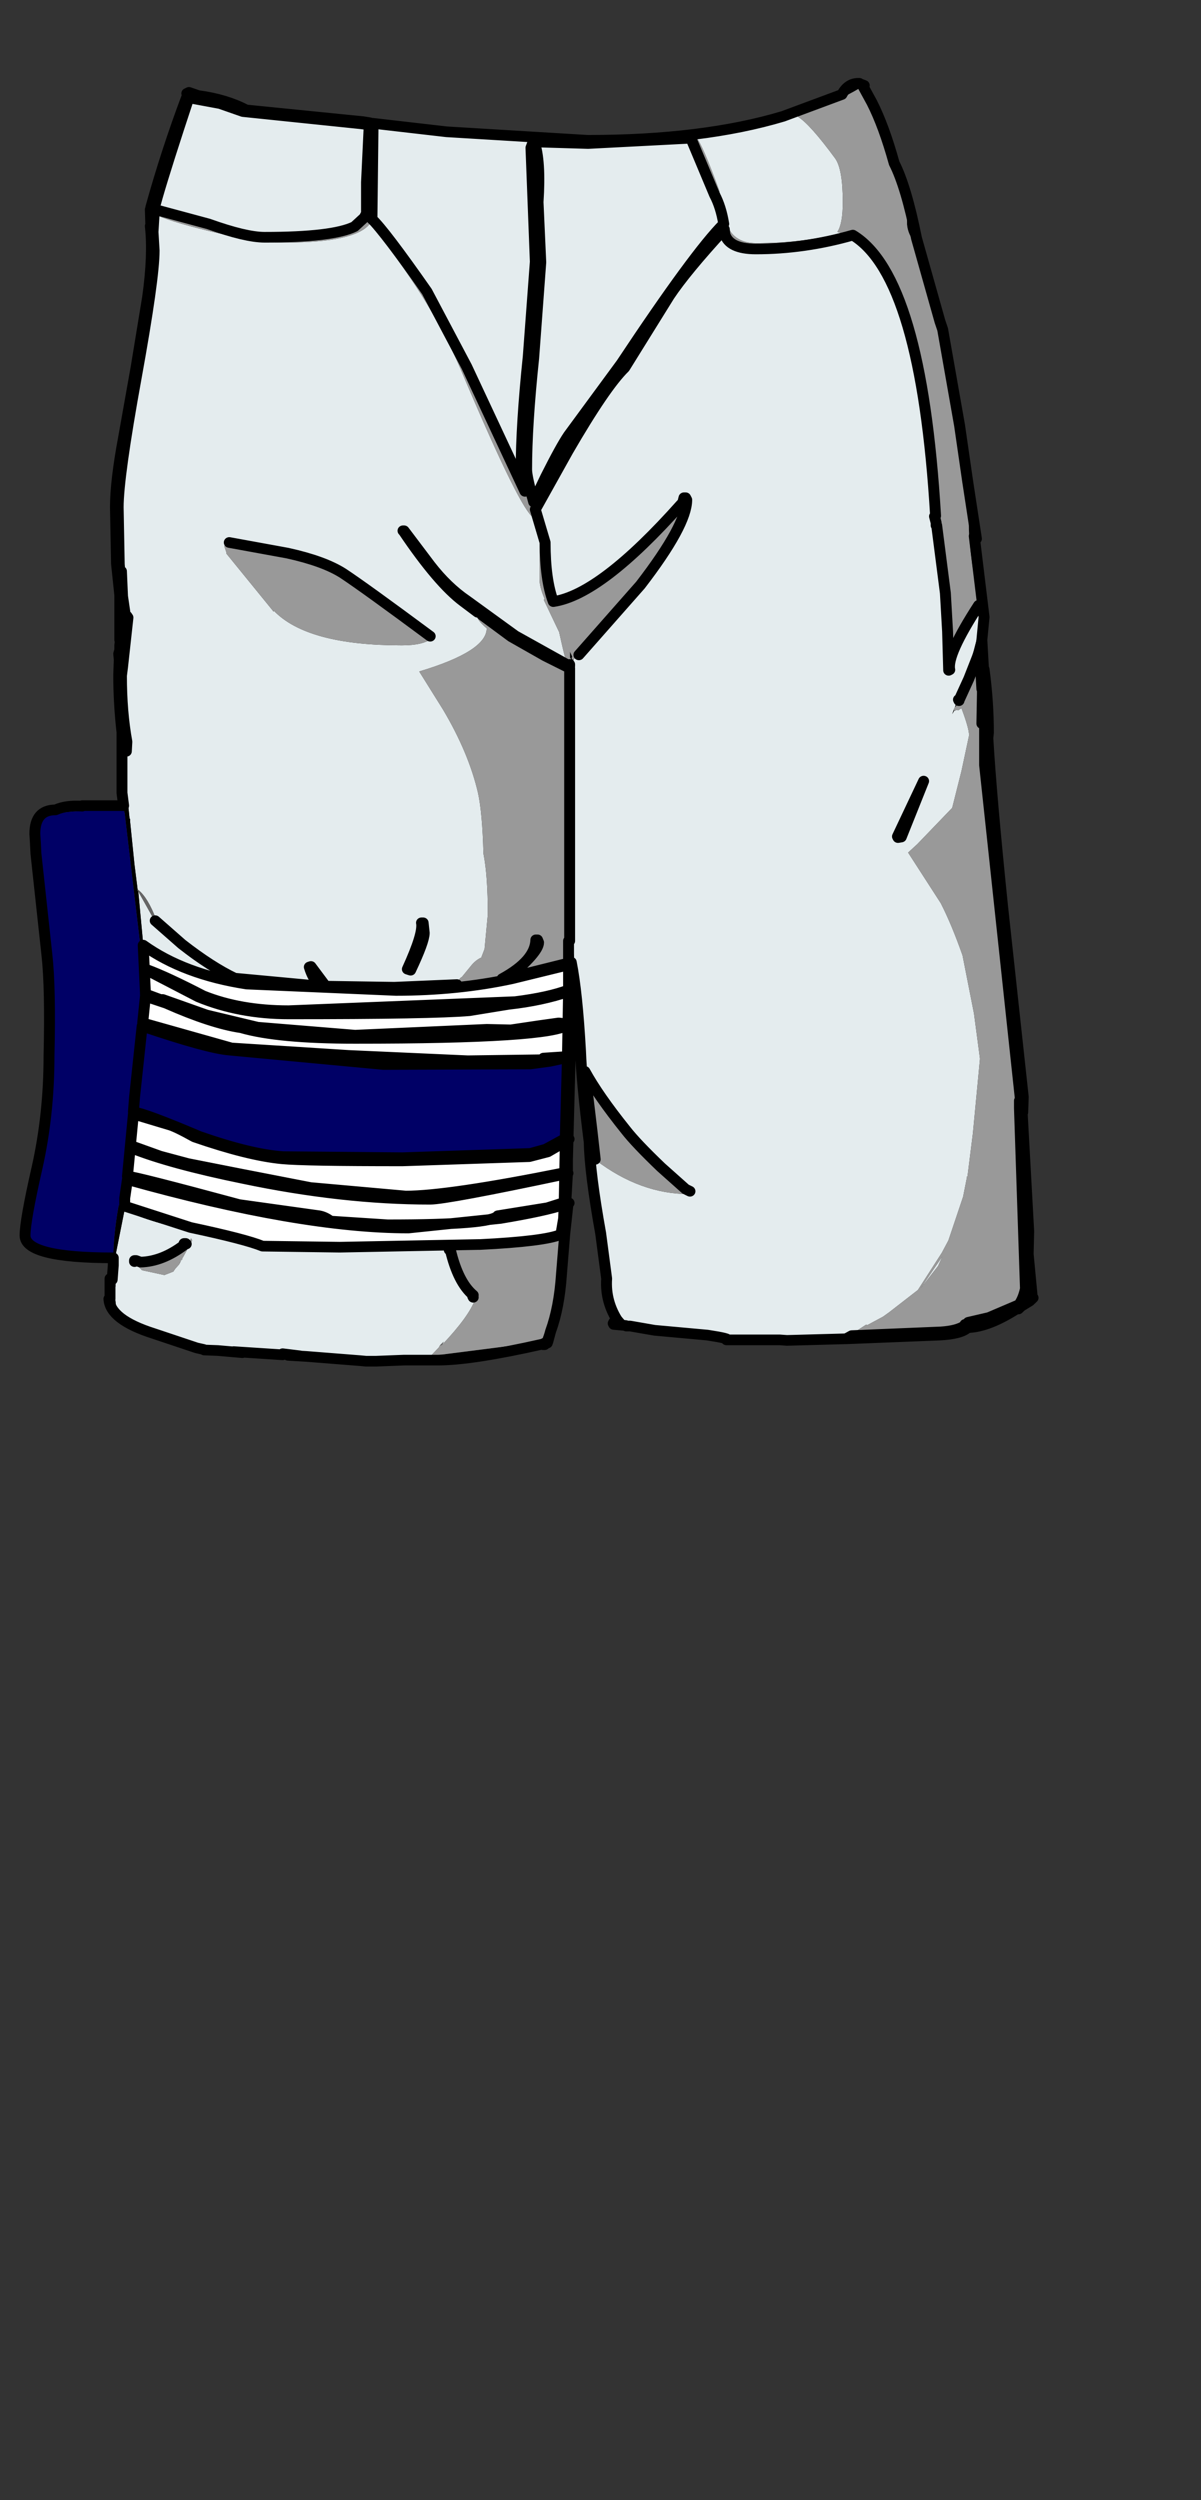 <?xml version="1.0" encoding="UTF-8"?>
<svg xmlns="http://www.w3.org/2000/svg" xmlns:xlink="http://www.w3.org/1999/xlink" width="160px" height="333px" viewBox="0 0 160 333" version="1.1">
<rect x="0" y="0" width="160" height="333" fill="#333333" stroke="none"/>
<g id="surface1">
<path style=" stroke:none;fill-rule:evenodd;fill:rgb(89.412%,92.549%,93.333%);fill-opacity:1;" d="M 20.527 27.984 L 20.527 27.773 L 20.961 26.211 C 21.734 23.516 23.16 19.02 25.242 12.73 L 25.531 12.801 L 25.457 13.082 L 29.301 13.793 L 32.348 14.859 L 48.086 16.488 L 49.176 16.633 L 48.812 24.297 L 48.812 28.41 L 48.523 28.98 L 47.215 30.184 C 45.281 31.133 41.293 31.605 35.25 31.605 C 33.559 31.605 31.066 31.012 27.777 29.832 L 20.672 27.914 L 20.527 27.984 M 112.785 177.996 L 105.023 178.207 L 97.695 177.926 L 96.176 177.641 L 94.797 177.355 L 94.652 177.285 L 94.578 177.285 L 89.285 177.074 L 83.336 176.008 L 82.395 174.945 L 81.887 174.023 C 81.305 173.027 81.062 171.609 81.16 169.766 L 80.289 163.379 L 79.273 154.438 L 79.348 154.508 C 83.312 157.535 87.469 159.051 91.824 159.051 L 92.039 158.836 L 91.895 158.695 L 92.039 158.625 C 87.93 155.266 85.125 152.449 83.625 150.18 C 80.289 146.254 78.406 143.414 77.969 141.664 L 77.824 141.664 L 76.227 125.059 L 76.082 125.059 L 76.227 107.176 L 76.082 89.012 L 76.082 88.586 L 76.156 88.586 L 76.375 88.445 L 76.375 87.805 L 76.52 87.734 L 76.953 87.379 L 77.098 87.238 L 85.293 77.941 C 89.406 72.598 91.461 68.812 91.461 66.586 L 91.316 66.305 L 91.098 66.305 L 90.953 66.871 L 90.734 67.156 C 83.578 75.199 77.898 79.527 73.691 80.141 C 72.965 78.203 72.602 75.578 72.602 72.266 L 71.297 67.863 L 75.648 60.059 C 78.938 54.383 81.449 50.691 83.191 48.988 L 89.141 39.41 C 90.59 37.234 93.031 34.277 96.465 30.539 L 96.535 31.18 C 96.922 32.504 98.301 33.164 100.672 33.164 C 104.973 33.164 109.277 32.551 113.582 31.32 C 119.672 35.012 123.348 47.477 124.605 68.715 L 124.461 68.789 L 124.68 69.641 L 124.68 69.992 L 124.75 69.992 L 125.91 79.008 L 126.203 84.113 L 126.348 89.297 L 126.492 89.223 C 126.203 87.898 127.484 85.039 130.336 80.637 L 130.406 80.637 L 130.699 82.199 L 130.625 83.051 L 130.555 83.051 C 130.07 85.891 128.957 89.602 127.215 94.191 L 127.07 94.477 L 127.07 94.547 L 126.855 95.113 L 127.145 94.617 L 127.215 94.688 L 127.434 94.547 L 127.652 94.617 L 128.086 94.332 C 128.766 96.133 129.102 97.336 129.102 97.953 L 128.086 102.707 L 126.855 107.602 L 122.211 112.43 L 120.98 113.562 L 125.332 120.305 C 126.297 122.195 127.266 124.516 128.23 127.258 L 129.754 134.992 L 130.555 141.023 L 129.609 150.961 L 128.887 156.707 L 128.812 156.707 L 128.812 156.848 L 128.305 159.402 L 126.348 165.223 L 125.477 166.855 L 122.285 171.82 L 118.441 174.801 L 117.645 175.371 L 115.539 176.504 L 115.395 176.434 L 114.305 177.145 L 113.797 177.355 L 113.582 177.43 L 112.711 177.781 L 112.855 177.855 L 112.93 177.926 L 112.785 177.996 M 75.938 87.52 L 76.082 87.875 L 76.012 87.875 L 76.012 88.445 L 75.938 88.445 L 75.938 87.52 M 75.867 88.516 L 75.867 88.727 L 68.613 84.684 L 62.156 80 C 60.418 78.816 58.797 77.254 57.297 75.316 L 53.816 70.703 L 53.672 70.703 L 53.746 70.773 C 56.84 75.363 59.5 78.484 61.723 80.141 L 63.609 81.559 L 63.535 81.488 L 63.391 81.559 C 63.391 82.176 63.875 82.887 64.84 83.688 C 64.84 85.723 61.844 87.641 55.848 89.438 L 59.039 94.547 C 61.312 98.379 62.859 102.066 63.68 105.617 C 64.066 107.367 64.309 110.062 64.406 113.707 C 64.793 115.645 64.988 118.34 64.988 121.797 L 64.551 126.406 L 64.117 127.543 C 63.586 127.781 63.102 128.18 62.664 128.75 L 61.504 130.168 L 61.434 130.168 L 60.852 130.809 L 60.633 130.949 L 60.781 131.02 L 60.852 131.16 L 52.512 131.516 L 43.371 131.375 L 41.414 128.75 L 41.195 128.82 C 41.535 129.957 42.043 130.809 42.719 131.375 L 31.262 130.309 C 29.18 129.316 26.836 127.805 24.227 125.77 L 20.672 122.648 L 20.816 122.504 C 20.09 120.566 19.293 119.242 18.422 118.531 L 18.352 118.602 L 17.914 115.125 L 17.336 109.449 L 17.336 109.094 L 17.262 109.023 C 16.875 105.52 16.633 102.543 16.535 100.082 L 16.828 100.082 L 16.898 98.805 C 16.414 96.156 16.176 93.223 16.176 90.004 L 16.32 88.871 L 17.043 82.27 L 16.898 82.059 L 16.754 82.41 L 16.32 79.434 L 16.176 76.098 L 15.957 76.098 L 15.957 76.027 L 15.883 75.176 L 15.738 67.582 C 15.738 64.887 16.535 59.137 18.133 50.34 C 19.727 41.539 20.527 35.887 20.527 33.379 L 20.379 30.895 L 20.527 28.48 C 21.688 29.098 24.105 29.855 27.777 30.754 C 32.082 31.793 35.469 32.312 37.934 32.312 C 44.172 32.312 47.941 31.484 49.246 29.832 C 54.469 36.121 58.484 42.508 61.289 48.988 C 66.27 60.816 69.461 67.414 70.859 68.789 L 71.875 72.266 L 71.875 77.16 C 71.875 77.824 72.094 78.676 72.531 79.715 L 72.457 79.93 L 74.488 84.188 C 75.117 87.07 75.504 88.516 75.648 88.516 L 75.867 88.516 M 66.871 130.383 L 67.016 130.453 L 66.871 130.453 L 66.871 130.383 M 61.215 131.16 L 60.996 131.16 L 61.141 131.09 L 61.215 131.09 L 61.215 131.16 M 20.527 122.504 L 20.309 122.574 C 23.062 125.98 26.207 128.465 29.738 130.027 L 26.691 129.316 L 19.074 125.699 L 18.422 118.742 L 20.527 122.504 M 106.328 15.355 L 106.328 15.566 C 107.391 16.23 109.035 18.074 111.262 21.102 C 111.938 22.047 112.277 23.988 112.277 26.922 C 112.277 28.859 112.035 30.184 111.551 30.895 L 112.059 31.035 C 108.672 31.938 104.902 32.387 100.742 32.387 C 98.859 32.387 97.578 31.629 96.898 30.113 L 97.117 29.832 L 97.043 29.547 L 96.684 29.477 L 96.684 29.547 L 95.812 25.359 C 94.312 21.246 93.297 18.902 92.766 18.336 C 97.793 17.672 102.316 16.68 106.328 15.355 M 92.039 18.406 L 92.039 18.477 L 95.16 25.926 C 95.738 27.016 96.148 28.316 96.391 29.832 C 93.828 32.387 89.285 38.582 82.758 48.422 L 75.723 58 C 75.043 58.996 74.027 60.84 72.676 63.535 L 71.078 66.871 C 70.449 64.648 70.137 63.207 70.137 62.543 C 70.137 58.617 70.449 53.672 71.078 47.711 L 72.023 34.941 L 71.66 26.922 C 71.902 23.23 71.73 20.559 71.152 18.902 L 78.332 19.117 L 92.039 18.406 M 71.008 18.902 L 70.715 19.684 L 71.297 34.867 L 70.355 47.5 C 69.727 53.555 69.41 58.57 69.41 62.543 L 69.918 65.453 L 62.156 48.848 L 56.863 38.844 C 53.09 33.449 50.648 30.234 49.539 29.191 L 49.684 16.703 L 59.402 17.91 L 71.008 18.902 M 127.723 93.34 L 127.797 93.625 L 127.363 94.051 L 127.723 93.34 M 120.035 111.504 L 123.012 104.055 L 119.527 111.434 L 119.602 111.578 L 120.035 111.504 M 30.754 72.051 L 30.824 71.98 L 30.68 71.84 L 30.391 71.98 L 30.172 71.98 L 30.172 72.121 L 29.883 72.762 L 30.172 73.613 L 30.172 73.754 L 36.41 81.418 L 36.41 81.488 L 36.48 81.348 C 39.434 84.422 45.113 85.961 53.527 85.961 C 55.414 85.961 56.742 85.652 57.516 85.039 L 57.66 84.895 L 57.297 84.754 L 57.66 84.684 L 57.59 84.539 L 46.348 76.453 C 43.785 74.844 40.93 73.824 37.789 73.398 L 30.754 72.051 M 56.5 124.277 L 56.355 122.93 L 56.137 122.93 C 56.332 123.875 55.703 125.934 54.254 129.105 L 54.688 129.246 C 55.895 126.691 56.5 125.035 56.5 124.277 M 57.371 180.621 L 53.164 180.762 L 49.539 180.762 L 37.062 179.984 L 31.043 179.559 L 27.996 179.559 L 26.836 179.273 L 20.527 177.285 C 17.965 176.34 16.223 175.25 15.305 174.023 L 15.449 173.879 L 15.16 171.469 L 15.23 171.469 L 15.375 171.395 L 15.449 167.492 L 15.594 167.352 L 15.449 167.352 L 15.449 166.926 L 16.609 161.105 C 18.445 162.148 21.469 163.094 25.676 163.945 C 30.074 164.797 33.145 165.555 34.887 166.215 L 45.332 166.57 L 59.836 166.5 L 59.621 166.5 L 59.473 166.57 L 60.418 169.906 C 60.902 171.09 61.77 172.059 63.027 172.816 L 63.102 172.887 L 63.316 173.027 C 62.785 174.543 61.312 176.578 58.895 179.133 L 59.113 178.707 L 58.605 179.203 L 58.457 179.484 L 57.371 180.621 M 63.824 171.68 L 63.754 171.609 L 63.824 171.68 M 63.316 172.816 L 63.391 172.746 L 63.391 172.816 L 63.316 172.816 M 24.805 165.719 L 25.312 165.223 C 23.281 166.359 20.742 167.234 17.695 167.848 L 17.77 168.062 L 17.914 168.062 L 17.844 168.133 L 18.133 168.414 L 18.93 169.195 L 21.902 169.836 L 22.992 169.41 L 23.062 169.41 L 23.355 168.984 L 23.863 168.414 L 25.602 165.223 L 25.457 164.938 L 25.312 165.223 L 24.879 166.145 L 24.805 165.719 M 24.297 167.637 L 24.297 167.707 L 23.863 168.273 L 24.371 167.422 L 24.297 167.637 M 19.074 169.055 L 19.148 169.055 L 19.148 169.125 L 19.074 169.055 M 125.402 167.562 L 125.547 167.352 L 124.969 168.629 L 122.648 171.609 L 125.402 167.562 "/>
<path style=" stroke:none;fill-rule:evenodd;fill:rgb(0%,0%,0%);fill-opacity:1;" d="M 49.176 16.633 L 48.086 16.488 L 32.348 14.859 L 29.301 13.793 L 25.457 13.082 L 25.531 12.801 L 25.242 12.73 C 23.16 19.02 21.734 23.516 20.961 26.211 L 20.527 27.773 L 20.527 27.984 L 20.234 28.055 L 20.234 28.34 L 20.527 28.48 L 20.379 30.895 L 20.527 33.379 C 20.527 35.887 19.727 41.539 18.133 50.34 C 16.535 59.137 15.738 64.887 15.738 67.582 L 15.883 75.176 L 15.957 76.027 L 15.957 76.379 L 15.957 76.098 L 16.176 76.098 L 16.32 79.434 L 16.754 82.41 L 16.898 82.059 L 17.043 82.27 L 16.32 88.871 L 16.176 90.004 C 16.176 93.223 16.414 96.156 16.898 98.805 L 16.828 100.082 L 16.609 100.082 L 16.535 99.512 L 16.535 100.082 C 16.633 102.543 16.875 105.52 17.262 109.023 L 17.336 109.094 L 17.336 109.449 L 17.914 115.125 L 18.352 118.602 L 18.277 118.602 L 18.422 118.742 L 19.074 125.699 L 26.691 129.316 L 29.738 130.027 C 26.207 128.465 23.062 125.98 20.309 122.574 L 20.527 122.504 L 20.598 122.719 L 20.672 122.648 L 24.227 125.77 C 26.836 127.805 29.18 129.316 31.262 130.309 L 42.719 131.375 C 42.043 130.809 41.535 129.957 41.195 128.82 L 41.414 128.75 L 43.371 131.375 L 52.512 131.516 L 60.852 131.16 L 61.215 131.16 L 66.871 130.453 L 67.016 130.453 L 66.871 130.383 C 69.82 128.773 71.32 127.047 71.367 125.199 L 71.586 125.199 L 71.73 125.555 C 71.73 126.406 70.355 127.992 67.598 130.309 L 75.574 128.324 L 75.723 128.395 L 75.723 125.344 L 75.867 125.344 L 75.867 89.012 L 72.602 87.379 L 68.105 84.824 L 64.262 81.984 L 63.609 81.207 L 63.391 81.277 L 63.609 81.559 L 61.723 80.141 C 59.5 78.484 56.84 75.363 53.746 70.773 L 53.672 70.703 L 53.816 70.703 L 57.297 75.316 C 58.797 77.254 60.418 78.816 62.156 80 L 68.613 84.684 L 75.867 88.727 L 75.867 88.516 L 75.938 88.445 L 76.012 88.445 L 76.012 87.875 L 76.082 87.875 L 75.938 87.52 L 75.938 86.812 L 76.227 87.449 L 76.156 87.664 L 76.227 87.875 L 76.375 87.805 L 76.375 88.445 L 76.156 88.586 L 76.082 88.586 L 76.082 89.012 L 76.227 107.176 L 76.082 125.059 L 76.227 125.059 L 77.824 141.664 L 77.969 141.664 C 78.406 143.414 80.289 146.254 83.625 150.18 C 85.125 152.449 87.93 155.266 92.039 158.625 L 91.895 158.695 L 91.316 158.41 L 88.051 155.5 C 85.828 153.371 84.254 151.715 83.336 150.535 C 80.871 147.461 79.059 144.855 77.898 142.727 L 78.84 150.605 L 79.273 154.438 L 80.289 163.379 L 81.16 169.766 C 81.062 171.609 81.305 173.027 81.887 174.023 L 82.395 174.945 L 83.336 176.008 L 89.285 177.074 L 94.578 177.285 L 94.652 177.285 L 94.797 177.355 L 96.176 177.641 L 97.695 177.926 L 105.023 178.207 L 112.785 177.996 L 112.277 178.207 L 112.492 178.352 L 104.805 178.562 L 103.863 178.492 L 96.754 178.492 C 97.191 178.398 96.344 178.184 94.215 177.855 L 87.18 177.215 L 83.918 176.648 L 83.41 176.648 L 83.336 176.578 L 81.742 176.434 L 81.668 176.293 L 81.742 176.152 L 82.395 176.152 C 81.184 174.352 80.652 172.414 80.797 170.332 L 80 164.301 C 79.031 158.906 78.523 154.863 78.477 152.168 C 77.801 146.773 77.414 142.727 77.316 140.031 C 77.027 134.828 76.617 130.879 76.082 128.18 L 76.082 131.73 L 76.227 131.871 L 76.082 131.941 L 75.938 140.316 L 76.227 140.387 L 76.156 140.457 L 75.938 140.316 L 75.938 140.672 L 75.648 151.742 L 75.793 151.742 L 75.648 151.883 L 75.574 154.508 L 75.574 156.211 L 75.648 156.281 L 75.574 156.352 L 75.359 160.113 L 75.793 160.254 L 75.359 160.398 L 75.359 161.32 L 75.648 160.398 L 75.215 164.371 L 74.777 169.766 C 74.586 172.695 74.102 175.227 73.328 177.355 L 72.965 178.707 L 72.891 178.707 L 72.891 178.918 L 72.602 178.988 L 72.531 179.133 L 72.312 179.133 L 72.238 179.059 C 65.953 180.48 61.312 181.188 58.312 181.188 L 53.816 181.188 L 50.117 181.332 L 48.738 181.332 L 47.941 181.258 L 40.762 180.691 L 38.367 180.551 L 39.965 180.621 L 37.645 180.336 L 37.645 180.48 L 31.113 180.055 L 32.277 180.195 L 29.012 179.91 L 27.199 179.84 L 27.125 179.77 L 26.184 179.559 L 20.453 177.641 C 16.586 176.41 14.602 174.875 14.508 173.027 L 14.652 173.027 L 14.652 170.332 L 14.867 170.332 L 14.941 170.473 L 15.086 168.559 L 15.086 167.562 C 7.254 167.562 3.336 166.57 3.336 164.586 C 3.336 163.258 3.867 160.254 4.934 155.57 C 5.996 150.84 6.527 145.875 6.527 140.672 C 6.672 134.566 6.574 130.051 6.238 127.117 L 4.785 113.707 L 4.715 112.285 L 4.641 111.078 C 4.641 108.953 5.562 107.887 7.398 107.887 C 8.316 107.461 9.5 107.297 10.953 107.391 L 10.953 107.32 L 16.465 107.32 L 16.246 105.617 L 16.246 97.527 C 15.957 94.973 15.812 92.441 15.812 89.934 L 15.883 87.875 L 15.812 87.094 L 15.957 86.598 L 15.957 85.961 L 16.027 85.32 L 15.957 85.25 L 15.957 79.289 L 15.52 75.102 L 15.375 67.582 C 15.375 65.262 15.738 62.164 16.465 58.285 L 18.133 48.918 L 19.656 39.621 C 20.188 35.84 20.309 32.668 20.02 30.113 L 20.09 30.113 L 20.02 27.914 L 20.164 27.703 L 20.09 27.629 C 21.492 22.57 23.113 17.602 24.949 12.73 L 24.879 12.445 L 25.168 12.305 L 26.402 12.73 C 28.867 13.059 30.996 13.699 32.785 14.645 L 48.379 16.207 L 49.246 16.348 L 49.176 16.633 M 49.609 16.418 L 59.473 17.555 L 78.258 18.691 C 88.512 18.691 97.191 17.625 104.297 15.496 L 112.129 12.586 C 112.664 11.594 113.387 11.098 114.305 11.098 L 114.453 11.098 L 114.523 11.168 L 114.742 11.238 L 115.105 11.379 L 114.961 11.523 L 116.121 13.652 C 117.184 15.734 118.176 18.43 119.094 21.742 C 120.156 23.824 121.148 27.156 122.066 31.746 L 124.969 42.035 L 125.188 42.816 L 125.547 43.879 L 127.797 56.652 L 128.887 64.176 L 130.047 71.77 L 129.828 71.84 L 129.754 71.414 L 131.062 82.199 L 130.77 85.25 L 130.988 89.152 L 131.062 89.152 C 131.449 92.039 131.641 94.855 131.641 97.598 L 131.57 98.309 L 131.57 98.379 C 131.859 103.395 132.512 110.844 133.527 120.73 L 136.281 146.133 L 136.211 148.191 L 136.137 148.191 L 137.008 164.016 L 136.938 167.066 L 137.441 172.391 L 137.441 173.027 L 137.59 172.887 L 137.371 173.098 L 137.297 173.172 L 137.227 173.172 L 137.082 173.242 L 137.152 173.312 L 135.992 174.023 L 135.922 174.094 L 135.629 174.375 L 135.484 174.305 C 132.922 175.961 130.723 176.812 128.887 176.859 C 128.305 177.43 127.047 177.758 125.113 177.855 L 112.637 178.352 L 112.93 178.207 L 113.438 177.926 L 125.332 177.43 C 126.781 177.332 127.844 177.051 128.523 176.578 L 128.523 176.434 L 128.738 176.434 L 128.957 176.152 L 131.715 175.512 L 135.703 173.809 C 136.09 173.289 136.379 172.578 136.574 171.68 L 135.773 147.625 L 135.773 146.633 L 135.922 146.633 L 131.133 101.926 L 131.133 96.18 L 131.062 95.824 L 131.062 96.18 L 130.988 96.391 L 130.77 96.391 L 130.844 92.348 L 130.844 92.062 L 131.207 91.777 L 131.062 91.566 L 130.77 91.777 L 130.48 86.742 L 129.031 90.43 L 127.797 93.129 L 127.652 93.199 L 127.723 93.34 L 127.363 94.051 L 127.215 94.191 C 128.957 89.602 130.07 85.891 130.555 83.051 L 130.625 83.051 L 130.699 82.199 L 130.406 80.637 C 129.391 74.867 128.957 71.105 129.102 69.355 L 129.102 66.801 L 127.941 59.422 L 127.578 57.293 L 127.434 56.582 L 125.113 43.809 C 123.906 40.781 122.84 36.949 121.922 32.312 C 121.293 31.652 120.93 30.848 120.836 29.902 L 120.836 28.129 L 121.051 27.559 L 120.906 27.277 L 120.688 27.277 L 120.688 27.203 C 120.398 25.598 119.746 23.824 118.73 21.883 L 116.266 14.93 L 115.031 12.305 L 114.668 11.664 C 112.203 13.133 109.422 14.359 106.328 15.355 C 102.316 16.68 97.793 17.672 92.766 18.336 L 92.477 18.121 L 92.113 18.191 L 92.039 18.406 L 78.332 19.117 L 71.152 18.902 L 71.078 18.832 L 71.008 18.902 L 59.402 17.91 L 49.684 16.703 L 49.684 16.633 L 49.609 16.418 M 90.953 66.871 L 91.098 66.305 L 91.316 66.305 L 91.461 66.586 C 91.461 68.812 89.406 72.598 85.293 77.941 L 77.098 87.238 L 77.027 87.094 C 84.715 78.676 89.332 72.027 90.879 67.156 L 91.023 66.941 L 91.316 66.445 L 90.953 66.871 M 76.953 87.379 L 76.52 87.734 L 76.953 87.379 M 127.07 94.547 L 127.145 94.617 L 126.855 95.113 L 127.07 94.547 M 120.035 111.504 L 119.602 111.578 L 119.527 111.434 L 123.012 104.055 L 120.035 111.504 M 30.754 72.051 L 37.789 73.398 C 40.93 73.824 43.785 74.844 46.348 76.453 L 57.59 84.539 L 57.66 84.684 L 57.297 84.754 C 51.496 80.449 47.629 77.656 45.695 76.379 C 44 75.293 41.535 74.395 38.297 73.684 L 30.535 72.266 L 30.754 72.051 M 30.172 72.121 L 30.172 71.98 L 30.316 71.98 L 30.172 72.121 M 16.391 82.555 L 16.32 81.914 L 16.246 83.762 L 16.391 83.406 L 16.391 82.555 M 6.309 108.598 C 5.441 108.832 5.004 109.426 5.004 110.371 L 5.004 110.582 L 5.293 109.875 L 6.309 108.598 M 16.102 160.539 L 16.246 159.121 C 16.297 156.281 16.562 154.176 17.043 152.805 L 17.406 148.262 L 17.262 148.191 L 17.336 148.051 L 17.406 148.051 L 17.551 145.852 L 18.785 136.625 L 18.711 136.625 L 18.785 136.555 L 19.004 132.156 L 18.641 125.555 L 18.566 125.484 L 18.641 125.484 L 16.609 108.312 L 16.465 107.746 C 9.938 107.887 6.406 108.312 5.875 109.023 C 5.488 109.449 5.27 109.992 5.223 110.652 L 5.148 113.777 C 5.148 116.758 5.633 121.273 6.602 127.328 L 6.891 140.672 C 6.891 146.395 6.359 151.48 5.293 155.926 C 4.23 160.375 3.699 163.258 3.699 164.586 C 3.699 165.438 4.305 165.98 5.512 166.215 L 6.961 166.57 L 7.762 166.996 L 15.086 167.352 C 15.133 165.223 15.375 162.953 15.812 160.539 L 16.027 160.539 L 16.102 160.609 L 16.102 160.539 M 16.391 107.676 L 13.926 107.676 L 16.465 107.746 L 16.391 107.676 M 19.582 129.176 C 21.371 129.836 23.863 130.996 27.055 132.652 C 30.34 133.977 34.137 134.641 38.441 134.641 L 68.613 133.434 C 71.609 133.055 73.98 132.535 75.723 131.871 L 75.723 128.535 L 68.176 130.383 C 63.344 131.422 58.191 131.941 52.73 131.941 L 32.855 131.09 C 27.297 130.238 22.703 128.512 19.074 125.91 L 19.367 132.227 L 19.367 132.438 L 19.438 132.438 L 21.543 133.219 L 21.543 133.148 L 21.688 133.148 L 27.488 135.207 L 34.305 136.84 L 47.289 137.902 L 64.84 137.121 L 68.031 137.195 L 71.875 136.625 L 74.414 136.27 L 75.648 136.414 L 75.723 132.086 C 73.398 132.887 70.742 133.457 67.742 133.789 L 62.52 134.641 C 59.23 134.922 51.207 135.066 38.441 135.066 C 34.09 135.066 30.074 134.309 26.402 132.793 L 19.438 129.176 L 19.582 129.176 M 19.004 136.27 L 30.824 139.605 L 46.418 140.598 L 62.305 141.309 L 72.457 141.168 L 72.383 140.953 L 75.574 140.742 L 75.648 136.484 C 74.199 137.715 64.746 138.328 47.289 138.328 C 40.422 138.328 35.371 137.855 32.129 136.91 C 29.52 136.531 26.184 135.441 22.121 133.645 L 19.367 132.723 L 19.004 136.27 M 17.77 148.121 C 18.832 148.262 21.758 149.352 26.547 151.387 C 31.141 152.992 34.863 153.895 37.715 154.082 L 53.598 154.223 L 70.645 153.656 L 72.676 153.09 L 75.285 151.668 L 75.574 140.883 L 73.254 141.379 L 70.645 141.734 L 51.062 141.805 L 30.609 139.891 C 28.672 139.746 24.781 138.684 18.93 136.695 L 17.914 146.207 L 17.77 148.121 M 17.625 152.734 L 17.77 152.734 L 21.324 154.012 L 25.023 155.004 L 32.203 156.422 L 41.34 158.199 L 54.035 159.332 C 57.805 159.332 64.867 158.293 75.215 156.211 L 75.285 152.094 L 72.965 153.441 L 70.5 154.082 L 53.598 154.648 C 44.895 154.648 39.551 154.555 37.57 154.367 C 34.574 154.082 30.68 153.113 25.895 151.457 C 24.199 150.512 23.062 149.965 22.484 149.824 L 17.77 148.406 L 16.973 156.707 L 17.043 156.707 C 17.625 156.707 22.559 157.961 31.84 160.469 L 42.504 161.957 C 43.035 162.055 43.543 162.289 44.023 162.668 L 51.641 163.164 C 60.875 163.164 65.762 162.762 66.293 161.957 L 72.891 160.895 L 75.141 160.184 L 75.215 156.422 C 64.719 158.648 58.75 159.758 57.297 159.758 C 49.512 159.758 41.223 158.836 32.422 156.992 C 25.941 155.668 20.984 154.32 17.551 152.945 L 17.625 152.734 M 56.5 124.277 C 56.5 125.035 55.895 126.691 54.688 129.246 L 54.254 129.105 C 55.703 125.934 56.332 123.875 56.137 122.93 L 56.355 122.93 L 56.5 124.277 M 76.012 125.91 L 76.012 126.477 L 76.012 125.91 M 63.898 165.789 C 69.652 165.508 73.254 165.059 74.707 164.441 L 75.066 162.312 L 75.141 160.469 C 73.449 161.035 70.621 161.652 66.656 162.312 L 54.398 163.59 C 44.824 163.59 32.348 161.438 16.973 157.133 L 16.609 159.617 L 16.609 160.68 L 25.387 163.52 C 30.27 164.559 33.461 165.387 34.961 166.004 L 45.258 166.145 L 63.68 165.789 L 63.68 166.289 L 59.836 166.5 L 45.332 166.57 L 34.887 166.215 C 33.145 165.555 30.074 164.797 25.676 163.945 C 21.469 163.094 18.445 162.148 16.609 161.105 L 15.449 166.926 L 15.449 167.352 L 15.594 167.352 L 15.449 167.492 L 15.375 171.395 L 15.23 171.469 L 15.16 170.828 L 15.16 171.469 L 15.449 173.879 L 15.305 174.023 C 16.223 175.25 17.965 176.34 20.527 177.285 L 26.836 179.273 L 27.996 179.559 L 31.043 179.559 L 37.062 179.984 L 49.539 180.762 L 53.164 180.762 L 57.371 180.621 L 57.152 180.762 L 57.227 180.836 L 57.297 180.762 L 57.371 180.836 L 57.59 180.906 L 57.879 180.551 L 71.223 178.848 L 72.312 178.207 L 72.383 177.996 L 72.602 177.43 L 72.965 176.859 L 73.039 176.789 L 74.27 171.609 L 74.559 169.621 L 74.559 169.48 C 74.465 167.824 74.488 166.312 74.633 164.938 L 74.199 165.293 L 67.016 165.934 L 64.332 166.215 L 64.117 166.289 L 63.898 165.789 M 63.102 172.887 L 63.316 172.816 L 63.391 172.816 L 63.316 173.027 L 63.102 172.887 M 63.027 172.816 C 61.77 172.059 60.902 171.09 60.418 169.906 L 59.473 166.57 L 59.621 166.5 L 59.98 166.5 C 60.66 169.387 61.676 171.395 63.027 172.531 L 62.957 172.672 L 63.027 172.816 M 82.758 176.152 L 82.902 176.152 L 82.758 176.008 L 82.758 176.152 M 24.805 165.719 L 24.734 165.648 L 24.516 165.648 L 24.516 165.863 C 22.582 167.328 20.648 168.086 18.711 168.133 L 18.133 167.918 L 17.914 167.918 L 17.914 168.062 L 17.77 168.062 L 17.695 167.848 C 20.742 167.234 23.281 166.359 25.312 165.223 L 24.805 165.719 M 137.152 173.098 L 137.082 171.895 L 136.719 172.746 L 136.719 173.312 L 137.008 173.172 L 137.152 173.098 M 136.574 173.027 L 136.281 173.598 L 136.574 173.383 L 136.574 173.027 "/>
<path style=" stroke:none;fill-rule:evenodd;fill:rgb(60%,60%,60%);fill-opacity:1;" d="M 49.176 16.633 L 49.246 16.348 L 49.246 16.277 L 49.609 16.348 L 49.609 16.418 L 49.684 16.633 L 49.684 16.703 L 49.539 29.191 C 50.648 30.234 53.09 33.449 56.863 38.844 L 62.156 48.848 L 69.918 65.453 L 69.41 62.543 C 69.41 58.57 69.727 53.555 70.355 47.5 L 71.297 34.867 L 70.715 19.684 L 71.008 18.902 L 71.078 18.832 L 71.152 18.902 C 71.73 20.559 71.902 23.23 71.66 26.922 L 72.023 34.941 L 71.078 47.711 C 70.449 53.672 70.137 58.617 70.137 62.543 C 70.137 63.207 70.449 64.648 71.078 66.871 L 72.676 63.535 C 74.027 60.84 75.043 58.996 75.723 58 L 82.758 48.422 C 89.285 38.582 93.828 32.387 96.391 29.832 C 96.148 28.316 95.738 27.016 95.16 25.926 L 92.039 18.477 L 92.039 18.406 L 92.113 18.191 L 92.477 18.121 L 92.766 18.336 C 93.297 18.902 94.312 21.246 95.812 25.359 L 96.684 29.547 L 96.684 29.477 L 97.043 29.547 L 97.117 29.832 L 96.898 30.113 C 97.578 31.629 98.859 32.387 100.742 32.387 C 104.902 32.387 108.672 31.938 112.059 31.035 L 111.551 30.895 C 112.035 30.184 112.277 28.859 112.277 26.922 C 112.277 23.988 111.938 22.047 111.262 21.102 C 109.035 18.074 107.391 16.23 106.328 15.566 L 106.328 15.355 C 109.422 14.359 112.203 13.133 114.668 11.664 L 115.031 12.305 L 116.266 14.93 L 118.73 21.883 C 119.746 23.824 120.398 25.598 120.688 27.203 L 120.688 27.277 L 120.906 27.277 L 121.051 27.559 L 120.836 28.129 L 120.836 29.902 C 120.93 30.848 121.293 31.652 121.922 32.312 C 122.84 36.949 123.906 40.781 125.113 43.809 L 127.434 56.582 L 127.578 57.293 L 127.941 59.422 L 129.102 66.801 L 129.102 69.355 C 128.957 71.105 129.391 74.867 130.406 80.637 L 130.336 80.637 C 127.484 85.039 126.203 87.898 126.492 89.223 L 126.348 89.297 L 126.203 84.113 L 125.91 79.008 L 124.75 69.992 L 124.68 69.992 L 124.68 69.641 L 124.461 68.789 L 124.605 68.715 C 123.348 47.477 119.672 35.012 113.582 31.32 C 109.277 32.551 104.973 33.164 100.672 33.164 C 98.301 33.164 96.922 32.504 96.535 31.18 L 96.465 30.539 C 93.031 34.277 90.59 37.234 89.141 39.41 L 83.191 48.988 C 81.449 50.691 78.938 54.383 75.648 60.059 L 71.297 67.863 L 72.602 72.266 C 72.602 75.578 72.965 78.203 73.691 80.141 C 77.898 79.527 83.578 75.199 90.734 67.156 L 90.879 67.156 C 89.332 72.027 84.715 78.676 77.027 87.094 L 77.098 87.238 L 76.953 87.379 L 76.52 87.734 L 76.375 87.805 L 76.227 87.875 L 76.156 87.664 L 76.227 87.449 L 75.938 86.812 L 75.938 88.445 L 75.867 88.516 L 75.648 88.516 C 75.504 88.516 75.117 87.07 74.488 84.188 L 72.457 79.93 L 72.531 79.715 C 72.094 78.676 71.875 77.824 71.875 77.16 L 71.875 72.266 L 70.859 68.789 C 69.461 67.414 66.27 60.816 61.289 48.988 C 58.484 42.508 54.469 36.121 49.246 29.832 C 47.941 31.484 44.172 32.312 37.934 32.312 C 35.469 32.312 32.082 31.793 27.777 30.754 C 24.105 29.855 21.688 29.098 20.527 28.48 L 20.234 28.34 L 20.234 28.055 L 20.527 27.984 L 20.672 27.914 L 27.777 29.832 C 31.066 31.012 33.559 31.605 35.25 31.605 C 41.293 31.605 45.281 31.133 47.215 30.184 L 48.523 28.98 L 48.812 28.41 L 48.812 24.297 L 49.176 16.633 M 112.492 178.352 L 112.277 178.207 L 112.785 177.996 L 112.93 177.926 L 112.855 177.855 L 112.711 177.781 L 113.582 177.43 L 113.797 177.355 L 114.305 177.145 L 115.395 176.434 L 115.539 176.504 L 117.645 175.371 L 118.441 174.801 L 122.285 171.82 L 125.477 166.855 L 126.348 165.223 L 128.305 159.402 L 128.812 156.848 L 128.812 156.707 L 128.887 156.707 L 129.609 150.961 L 130.555 141.023 L 129.754 134.992 L 128.23 127.258 C 127.266 124.516 126.297 122.195 125.332 120.305 L 120.98 113.562 L 122.211 112.43 L 126.855 107.602 L 128.086 102.707 L 129.102 97.953 C 129.102 97.336 128.766 96.133 128.086 94.332 L 127.652 94.617 L 127.434 94.547 L 127.215 94.688 L 127.145 94.617 L 127.07 94.547 L 127.07 94.477 L 127.215 94.191 L 127.363 94.051 L 127.797 93.625 L 127.723 93.34 L 127.652 93.199 L 127.797 93.129 L 129.031 90.43 L 130.48 86.742 L 130.77 91.777 L 131.062 91.566 L 131.207 91.777 L 130.844 92.062 L 130.844 92.348 L 130.77 96.391 L 130.988 96.391 L 131.062 96.18 L 131.133 96.18 L 131.133 101.926 L 135.922 146.633 L 135.773 146.633 L 135.773 147.625 L 136.574 171.68 C 136.379 172.578 136.09 173.289 135.703 173.809 L 131.715 175.512 L 128.957 176.152 L 128.738 176.434 L 128.523 176.434 L 128.523 176.578 C 127.844 177.051 126.781 177.332 125.332 177.43 L 113.438 177.926 L 112.93 178.207 L 112.637 178.352 L 112.492 178.352 M 79.273 154.438 L 78.84 150.605 L 77.898 142.727 C 79.059 144.855 80.871 147.461 83.336 150.535 C 84.254 151.715 85.828 153.371 88.051 155.5 L 91.316 158.41 L 91.895 158.695 L 92.039 158.836 L 91.824 159.051 C 87.469 159.051 83.312 157.535 79.348 154.508 L 79.273 154.438 M 63.609 81.559 L 63.391 81.277 L 63.609 81.207 L 64.262 81.984 L 68.105 84.824 L 72.602 87.379 L 75.867 89.012 L 75.867 125.344 L 75.723 125.344 L 75.723 128.395 L 75.574 128.324 L 67.598 130.309 C 70.355 127.992 71.73 126.406 71.73 125.555 L 71.586 125.199 L 71.367 125.199 C 71.32 127.047 69.82 128.773 66.871 130.383 L 66.871 130.453 L 61.215 131.16 L 61.215 131.09 L 61.141 131.09 L 60.996 131.16 L 60.852 131.16 L 60.781 131.02 L 60.633 130.949 L 60.852 130.809 L 61.434 130.168 L 61.504 130.168 L 62.664 128.75 C 63.102 128.18 63.586 127.781 64.117 127.543 L 64.551 126.406 L 64.988 121.797 C 64.988 118.34 64.793 115.645 64.406 113.707 C 64.309 110.062 64.066 107.367 63.68 105.617 C 62.859 102.066 61.312 98.379 59.039 94.547 L 55.848 89.438 C 61.844 87.641 64.84 85.723 64.84 83.688 C 63.875 82.887 63.391 82.176 63.391 81.559 L 63.535 81.488 L 63.609 81.559 M 57.516 85.039 C 56.742 85.652 55.414 85.961 53.527 85.961 C 45.113 85.961 39.434 84.422 36.48 81.348 L 36.41 81.418 L 30.172 73.754 L 30.172 73.613 L 29.883 72.762 L 30.172 72.121 L 30.316 71.98 L 30.391 71.98 L 30.535 72.266 L 38.297 73.684 C 41.535 74.395 44 75.293 45.695 76.379 C 47.629 77.656 51.496 80.449 57.297 84.754 L 57.516 85.039 M 63.68 165.789 L 63.898 165.789 L 64.117 166.289 L 64.332 166.215 L 67.016 165.934 L 74.199 165.293 L 74.633 164.938 C 74.488 166.312 74.465 167.824 74.559 169.48 L 74.559 169.621 L 74.27 171.609 L 73.039 176.789 L 72.965 176.859 L 72.602 177.43 L 72.383 177.996 L 72.312 178.207 L 71.223 178.848 L 57.879 180.551 L 57.59 180.906 L 57.371 180.836 L 57.297 180.762 L 57.227 180.836 L 57.152 180.762 L 57.371 180.621 L 58.457 179.484 L 58.605 179.203 L 58.895 179.133 C 61.312 176.578 62.785 174.543 63.316 173.027 L 63.391 172.816 L 63.391 172.746 L 63.316 172.816 L 63.102 172.887 L 63.027 172.816 L 62.957 172.672 L 63.027 172.531 C 61.676 171.395 60.66 169.387 59.98 166.5 L 59.836 166.5 L 63.68 166.289 L 63.68 165.789 M 63.824 171.68 L 63.754 171.609 L 63.824 171.68 M 17.914 168.062 L 17.914 167.918 L 18.133 167.918 L 18.711 168.133 C 20.648 168.086 22.582 167.328 24.516 165.863 L 24.516 165.648 L 24.734 165.648 L 24.805 165.719 L 24.879 166.145 L 25.312 165.223 L 25.457 164.938 L 25.602 165.223 L 23.863 168.414 L 23.355 168.984 L 23.062 169.41 L 22.992 169.41 L 21.902 169.836 L 18.93 169.195 L 18.133 168.414 L 17.844 168.133 L 17.914 168.062 M 19.074 169.055 L 19.148 169.125 L 19.148 169.055 L 19.074 169.055 M 24.297 167.637 L 24.371 167.422 L 23.863 168.273 L 24.297 167.707 L 24.297 167.637 M 125.402 167.562 L 122.648 171.609 L 124.969 168.629 L 125.547 167.352 L 125.402 167.562 "/>
<path style=" stroke:none;fill-rule:evenodd;fill:rgb(40%,40%,40%);fill-opacity:1;" d="M 20.672 122.648 L 20.598 122.719 L 20.527 122.504 L 18.422 118.742 L 18.277 118.602 L 18.352 118.602 L 18.422 118.531 C 19.293 119.242 20.09 120.566 20.816 122.504 L 20.672 122.648 M 90.734 67.156 L 90.953 66.871 L 91.316 66.445 L 91.023 66.941 L 90.879 67.156 L 90.734 67.156 M 30.391 71.98 L 30.68 71.84 L 30.824 71.98 L 30.754 72.051 L 30.535 72.266 L 30.391 71.98 M 57.297 84.754 L 57.66 84.895 L 57.516 85.039 L 57.297 84.754 M 36.48 81.348 L 36.41 81.488 L 36.41 81.418 L 36.48 81.348 M 58.895 179.133 L 58.605 179.203 L 59.113 178.707 L 58.895 179.133 M 59.621 166.5 L 59.836 166.5 L 59.621 166.5 "/>
<path style=" stroke:none;fill-rule:evenodd;fill:rgb(100%,100%,100%);fill-opacity:1;" d="M 16.535 100.082 L 16.535 100.012 L 16.609 100.082 L 16.535 100.082 M 19.004 136.27 L 19.367 132.723 L 22.121 133.645 C 26.184 135.441 29.52 136.531 32.129 136.91 C 35.371 137.855 40.422 138.328 47.289 138.328 C 64.746 138.328 74.199 137.715 75.648 136.484 L 75.574 140.742 L 72.383 140.953 L 72.457 141.168 L 62.305 141.309 L 46.418 140.598 L 30.824 139.605 L 19.004 136.27 M 19.582 129.176 L 19.438 129.176 L 26.402 132.793 C 30.074 134.309 34.09 135.066 38.441 135.066 C 51.207 135.066 59.23 134.922 62.52 134.641 L 67.742 133.789 C 70.742 133.457 73.398 132.887 75.723 132.086 L 75.648 136.414 L 74.414 136.27 L 71.875 136.625 L 68.031 137.195 L 64.84 137.121 L 47.289 137.902 L 34.305 136.84 L 27.488 135.207 L 21.688 133.148 L 21.543 133.148 L 21.543 133.219 L 19.438 132.438 L 19.367 132.438 L 19.367 132.227 L 19.074 125.91 C 22.703 128.512 27.297 130.238 32.855 131.09 L 52.73 131.941 C 58.191 131.941 63.344 131.422 68.176 130.383 L 75.723 128.535 L 75.723 131.871 C 73.98 132.535 71.609 133.055 68.613 133.434 L 38.441 134.641 C 34.137 134.641 30.34 133.977 27.055 132.652 C 23.863 130.996 21.371 129.836 19.582 129.176 M 17.625 152.734 L 17.551 152.945 C 20.984 154.32 25.941 155.668 32.422 156.992 C 41.223 158.836 49.512 159.758 57.297 159.758 C 58.75 159.758 64.719 158.648 75.215 156.422 L 75.141 160.184 L 72.891 160.895 L 66.293 161.957 C 65.762 162.762 60.875 163.164 51.641 163.164 L 44.023 162.668 C 43.543 162.289 43.035 162.055 42.504 161.957 L 31.84 160.469 C 22.559 157.961 17.625 156.707 17.043 156.707 L 16.973 156.707 L 17.77 148.406 L 22.484 149.824 C 23.062 149.965 24.199 150.512 25.895 151.457 C 30.68 153.113 34.574 154.082 37.57 154.367 C 39.551 154.555 44.895 154.648 53.598 154.648 L 70.5 154.082 L 72.965 153.441 L 75.285 152.094 L 75.215 156.211 C 64.867 158.293 57.805 159.332 54.035 159.332 L 41.34 158.199 L 32.203 156.422 L 25.023 155.004 L 21.324 154.012 L 17.77 152.734 L 17.625 152.734 M 63.68 165.789 L 45.258 166.145 L 34.961 166.004 C 33.461 165.387 30.27 164.559 25.387 163.52 L 16.609 160.68 L 16.609 159.617 L 16.973 157.133 C 32.348 161.438 44.824 163.59 54.398 163.59 L 66.656 162.312 C 70.621 161.652 73.449 161.035 75.141 160.469 L 75.066 162.312 L 74.707 164.441 C 73.254 165.059 69.652 165.508 63.898 165.789 L 63.68 165.789 M 15.16 171.469 L 15.16 170.828 L 15.23 171.469 L 15.16 171.469 "/>
<path style=" stroke:none;fill-rule:evenodd;fill:rgb(0%,0%,40%);fill-opacity:1;" d="M 16.027 160.539 L 15.812 160.539 C 15.375 162.953 15.133 165.223 15.086 167.352 L 7.762 166.996 L 6.961 166.57 L 5.512 166.215 C 4.305 165.98 3.699 165.438 3.699 164.586 C 3.699 163.258 4.23 160.375 5.293 155.926 C 6.359 151.48 6.891 146.395 6.891 140.672 L 6.602 127.328 C 5.633 121.273 5.148 116.758 5.148 113.777 L 5.223 110.652 C 5.27 109.992 5.488 109.449 5.875 109.023 C 6.406 108.312 9.938 107.887 16.465 107.746 L 16.609 108.312 L 18.641 125.484 L 18.566 125.484 L 18.641 125.555 L 19.004 132.156 L 18.785 136.555 L 18.711 136.625 L 18.785 136.625 L 17.551 145.852 L 17.406 148.051 L 17.336 148.051 L 17.262 148.191 L 17.406 148.262 L 17.043 152.805 C 16.562 154.176 16.297 156.281 16.246 159.121 L 16.102 160.539 L 16.027 160.539 M 17.77 148.121 L 17.914 146.207 L 18.93 136.695 C 24.781 138.684 28.672 139.746 30.609 139.891 L 51.062 141.805 L 70.645 141.734 L 73.254 141.379 L 75.574 140.883 L 75.285 151.668 L 72.676 153.09 L 70.645 153.656 L 53.598 154.223 L 37.715 154.082 C 34.863 153.895 31.141 152.992 26.547 151.387 C 21.758 149.352 18.832 148.262 17.77 148.121 "/>
<path style="fill:none;stroke-width:1;stroke-linecap:round;stroke-linejoin:round;stroke:rgb(0%,0%,0%);stroke-opacity:1;stroke-miterlimit:4;" d="M 13.051 9.799 L 13.051 9.651 L 13.35 8.55 C 13.883 6.65 14.866 3.482 16.301 -0.949 L 16.501 -0.899 L 16.449 -0.701 L 19.099 -0.2 L 21.2 0.551 L 32.049 1.699 L 32.801 1.801 M 32.849 1.6 L 32.251 1.501 L 21.501 0.4 C 20.268 -0.266 18.8 -0.718 17.101 -0.949 L 16.25 -1.249 L 16.051 -1.15 L 16.099 -0.949 C 14.834 2.483 13.716 5.984 12.749 9.549 L 12.801 9.601 L 12.701 9.75 L 12.749 11.299 L 12.701 11.299 C 12.9 13.099 12.817 15.334 12.451 17.999 L 11.4 24.549 L 10.25 31.15 C 9.75 33.883 9.499 36.066 9.499 37.7 L 9.599 42.999 L 9.9 45.949 L 9.9 50.15 L 9.949 50.199 L 9.9 50.651 L 9.9 51.099 L 9.801 51.449 L 9.849 51.999 L 9.801 53.45 C 9.801 55.217 9.9 57 10.1 58.801 L 10.1 64.501 L 10.25 65.701 L 6.451 65.701 L 6.451 65.75 C 5.449 65.684 4.633 65.8 4 66.1 C 2.735 66.1 2.099 66.851 2.099 68.349 L 2.15 69.199 L 2.199 70.201 L 3.201 79.65 C 3.432 81.717 3.499 84.899 3.4 89.201 C 3.4 92.867 3.034 96.366 2.301 99.699 C 1.566 102.999 1.2 105.115 1.2 106.051 C 1.2 107.45 3.901 108.149 9.3 108.149 L 9.3 108.851 L 9.2 110.199 L 9.149 110.1 L 9.001 110.1 L 9.001 111.999 L 8.901 111.999 C 8.966 113.301 10.334 114.383 13 115.25 L 16.95 116.601 L 17.599 116.75 L 17.65 116.8 L 18.9 116.849 L 21.151 117.05 L 20.349 116.951 L 24.851 117.251 L 24.851 117.149 L 26.451 117.35 L 25.349 117.3 L 27 117.4 L 31.95 117.799 L 32.499 117.851 L 33.45 117.851 L 36 117.749 L 39.099 117.749 C 41.167 117.749 44.366 117.251 48.699 116.249 L 48.75 116.301 L 48.901 116.301 L 48.95 116.199 L 49.149 116.15 L 49.149 116.001 L 49.2 116.001 L 49.451 115.049 C 49.984 113.549 50.318 111.765 50.45 109.701 L 50.751 105.9 L 51.05 103.101 L 50.851 103.75 L 50.851 103.101 L 51.15 102.999 L 50.851 102.9 L 50.999 100.249 L 51.05 100.2 L 50.999 100.15 L 50.999 98.95 L 51.05 97.1 L 51.15 97.001 L 51.05 97.001 L 51.249 89.201 L 51.249 88.951 L 51.4 89.05 L 51.449 89 L 51.249 88.951 L 51.349 83.049 L 51.449 83 L 51.349 82.901 L 51.349 80.399 C 51.718 82.301 52.001 85.083 52.2 88.75 C 52.267 90.649 52.534 93.5 53 97.301 C 53.032 99.201 53.382 102.049 54.05 105.85 L 54.599 110.1 C 54.5 111.567 54.866 112.932 55.701 114.201 L 55.251 114.201 L 55.2 114.3 L 55.251 114.399 L 56.35 114.501 L 56.401 114.551 L 56.751 114.551 L 58.999 114.95 L 63.849 115.401 C 65.317 115.632 65.901 115.784 65.6 115.85 L 70.501 115.85 L 71.15 115.899 L 76.449 115.751 M 53.549 98.901 L 53.25 96.2 L 52.601 90.649 C 53.401 92.149 54.651 93.985 56.35 96.151 C 56.983 96.982 58.068 98.149 59.6 99.649 L 61.851 101.7 L 62.25 101.901 M 51.201 52.451 L 51.201 52.599 L 46.2 49.751 L 41.749 46.45 C 40.551 45.616 39.433 44.515 38.399 43.15 L 36 39.9 L 35.9 39.9 L 35.951 39.949 C 38.084 43.183 39.918 45.382 41.45 46.55 L 42.751 47.549 L 42.6 47.35 L 42.751 47.301 L 43.2 47.849 L 45.85 49.85 L 48.95 51.65 L 51.201 52.8 L 51.201 78.401 L 51.101 78.401 L 51.101 80.55 L 50.999 80.501 L 45.5 81.899 C 47.401 80.267 48.349 79.149 48.349 78.549 L 48.25 78.299 L 48.099 78.299 C 48.066 79.601 47.032 80.817 44.999 81.951 M 40.85 82.499 L 35.1 82.749 L 28.799 82.65 L 27.45 80.801 L 27.299 80.85 C 27.533 81.651 27.883 82.251 28.349 82.65 L 20.451 81.899 C 19.016 81.2 17.4 80.135 15.601 78.701 L 13.151 76.501 M 10.35 60.601 L 10.501 60.601 L 10.549 59.701 C 10.215 57.834 10.051 55.767 10.051 53.499 L 10.151 52.701 L 10.649 48.05 L 10.549 47.901 L 10.45 48.149 L 10.151 46.051 L 10.051 43.701 L 9.9 43.701 M 9.9 43.651 L 9.849 43.051 L 9.75 37.7 C 9.75 35.801 10.299 31.75 11.4 25.551 C 12.499 19.35 13.051 15.367 13.051 13.6 L 12.949 11.85 L 13.051 10.149 M 13.051 9.799 L 13.151 9.75 L 18.049 11.101 C 20.316 11.932 22.034 12.351 23.2 12.351 C 27.366 12.351 30.116 12.018 31.449 11.349 L 32.351 10.501 L 32.55 10.099 L 32.55 7.201 L 32.801 1.801 M 33.099 1.649 L 39.899 2.45 L 52.849 3.251 C 59.918 3.251 65.901 2.5 70.8 1 L 76.199 -1.051 C 76.568 -1.75 77.066 -2.099 77.699 -2.099 L 77.801 -2.099 L 77.85 -2.05 L 78 -2 L 78.251 -1.901 L 78.151 -1.799 L 78.951 -0.299 C 79.683 1.168 80.367 3.067 81 5.401 C 81.733 6.868 82.417 9.216 83.05 12.45 L 85.05 19.7 L 85.201 20.25 L 85.449 20.999 L 87 29.999 L 87.751 35.3 L 88.551 40.651 L 88.4 40.701 L 88.349 40.401 L 89.251 48 L 89.049 50.15 L 89.2 52.899 L 89.251 52.899 C 89.518 54.933 89.65 56.918 89.65 58.85 L 89.601 59.351 L 89.601 59.401 C 89.801 62.935 90.25 68.184 90.95 75.15 L 92.849 93.049 L 92.8 94.499 L 92.749 94.499 L 93.35 105.649 L 93.301 107.799 L 93.649 111.551 L 93.649 111.999 L 93.751 111.9 L 93.6 112.049 L 93.549 112.101 L 93.501 112.101 L 93.401 112.151 L 93.449 112.2 L 92.65 112.701 L 92.601 112.751 L 92.399 112.949 L 92.3 112.899 C 90.533 114.066 89.017 114.666 87.751 114.699 C 87.35 115.101 86.483 115.332 85.15 115.401 L 76.549 115.751 L 76.751 115.649 L 77.101 115.451 L 85.301 115.101 C 86.3 115.032 87.032 114.834 87.501 114.501 L 87.501 114.399 L 87.649 114.399 L 87.8 114.201 L 89.701 113.75 L 92.45 112.55 C 92.717 112.184 92.916 111.683 93.051 111.05 L 92.499 94.1 L 92.499 93.401 L 92.601 93.401 L 89.3 61.9 L 89.3 57.851 M 62.349 3.05 L 62.349 3.1 L 64.501 8.349 C 64.9 9.117 65.182 10.033 65.349 11.101 C 63.583 12.901 60.451 17.267 55.951 24.2 L 51.101 30.949 C 50.633 31.651 49.933 32.95 49.001 34.849 L 47.899 37.2 C 47.466 35.633 47.251 34.618 47.251 34.15 C 47.251 31.384 47.466 27.899 47.899 23.699 L 48.551 14.701 L 48.301 9.051 C 48.468 6.45 48.349 4.567 47.951 3.4 M 47.851 3.4 L 47.649 3.95 L 48.05 14.649 L 47.401 23.55 C 46.968 27.817 46.75 31.351 46.75 34.15 L 47.1 36.2 L 41.749 24.5 L 38.1 17.451 C 35.499 13.65 33.816 11.385 33.051 10.65 L 33.151 1.85 M 88.799 46.899 L 88.75 46.899 C 86.785 50.001 85.901 52.016 86.101 52.949 L 86.001 53.001 L 85.901 49.349 L 85.699 45.751 L 84.9 39.399 L 84.851 39.399 L 84.851 39.151 L 84.7 38.551 L 84.8 38.499 C 83.933 23.534 81.399 14.751 77.201 12.15 C 74.233 13.017 71.266 13.449 68.301 13.449 C 66.666 13.449 65.716 12.984 65.449 12.051 L 65.4 11.599 C 63.033 14.233 61.35 16.317 60.351 17.85 L 56.25 24.599 C 55.049 25.799 53.318 28.4 51.05 32.399 L 48.05 37.899 L 48.95 41.001 C 48.95 43.335 49.2 45.184 49.701 46.55 C 52.601 46.117 56.517 43.068 61.45 37.4 M 61.601 37.2 L 61.7 36.8 L 61.851 36.8 L 61.951 36.999 C 61.951 38.568 60.534 41.235 57.699 45 L 52.049 51.551 M 89.251 57.851 L 89.2 58 L 89.049 58 L 89.1 55.151 L 89.1 54.95 L 89.351 54.749 L 89.251 54.6 L 89.049 54.749 L 88.85 51.201 L 87.851 53.799 L 87 55.701 L 86.9 55.751 L 86.949 55.85 M 81.649 68.649 L 81.35 68.701 L 81.299 68.599 L 83.701 63.4 L 81.649 68.649 M 62.349 3.05 L 52.9 3.551 L 47.951 3.4 M 19.95 41.001 L 25.301 42 C 27.533 42.501 29.233 43.134 30.401 43.899 C 31.734 44.799 34.4 46.767 38.399 49.8 M 12.399 81.101 C 13.633 81.566 15.351 82.383 17.551 83.55 C 19.816 84.483 22.433 84.951 25.401 84.951 L 46.2 84.101 C 48.266 83.834 49.9 83.468 51.101 83 L 51.101 80.649 L 45.899 81.951 C 42.568 82.683 39.016 83.049 35.251 83.049 L 21.55 82.449 C 17.718 81.849 14.551 80.633 12.049 78.8 L 12.251 83.25 L 12.251 83.399 L 12.3 83.399 L 13.751 83.949 L 13.751 83.9 L 13.851 83.9 L 17.85 85.35 L 22.549 86.501 L 31.5 87.25 L 43.599 86.699 L 45.799 86.751 L 48.449 86.349 L 50.199 86.099 L 51.05 86.201 L 51.101 83.151 C 49.499 83.715 47.668 84.117 45.6 84.351 L 41.999 84.951 C 39.732 85.149 34.201 85.251 25.401 85.251 C 22.401 85.251 19.632 84.717 17.101 83.649 L 12.3 81.101 L 12.399 81.101 M 12.001 86.099 L 20.149 88.45 L 30.899 89.149 L 41.851 89.65 L 48.85 89.551 L 48.799 89.399 L 50.999 89.251 L 51.05 86.25 C 50.051 87.117 43.534 87.55 31.5 87.55 C 26.766 87.55 23.284 87.217 21.049 86.55 C 19.25 86.283 16.95 85.516 14.15 84.249 L 12.251 83.6 L 12.001 86.099 M 11.15 94.45 C 11.882 94.549 13.899 95.317 17.201 96.751 C 20.368 97.882 22.934 98.518 24.9 98.65 L 35.849 98.749 L 47.601 98.35 L 49.001 97.951 L 50.8 96.949 L 50.999 89.35 L 49.399 89.699 L 47.601 89.95 L 34.101 89.999 L 20.001 88.651 C 18.666 88.549 15.984 87.8 11.95 86.399 L 11.25 93.101 L 11.15 94.45 M 11.05 97.7 L 11.15 97.7 L 13.6 98.601 L 16.151 99.3 L 21.1 100.299 L 27.399 101.551 L 36.15 102.349 C 38.749 102.349 43.618 101.617 50.751 100.15 L 50.8 97.249 L 49.2 98.199 L 47.501 98.65 L 35.849 99.049 C 29.849 99.049 26.165 98.983 24.8 98.851 C 22.735 98.65 20.05 97.967 16.751 96.8 C 15.582 96.134 14.799 95.749 14.4 95.65 L 11.15 94.651 L 10.601 100.5 L 10.649 100.5 C 11.05 100.5 14.451 101.383 20.85 103.15 L 28.201 104.199 C 28.567 104.268 28.917 104.433 29.249 104.7 L 34.5 105.049 C 40.866 105.049 44.234 104.766 44.601 104.199 L 49.149 103.45 L 50.7 102.949 L 50.751 100.299 C 43.515 101.868 39.401 102.649 38.399 102.649 C 33.032 102.649 27.318 102 21.251 100.701 C 16.783 99.768 13.366 98.818 10.999 97.849 L 11.05 97.7 M 37.85 77.649 C 37.85 78.183 37.432 79.35 36.6 81.15 L 36.301 81.051 C 37.3 78.816 37.734 77.366 37.599 76.7 L 37.75 76.7 L 37.85 77.649 M 42.95 106.899 C 46.917 106.701 49.399 106.384 50.401 105.949 L 50.649 104.449 L 50.7 103.15 C 49.534 103.549 47.584 103.984 44.851 104.449 L 36.401 105.349 C 29.801 105.349 21.2 103.833 10.601 100.8 L 10.35 102.55 L 10.35 103.299 L 16.401 105.3 C 19.767 106.032 21.967 106.616 23.001 107.05 L 30.1 107.15 L 42.799 106.899 L 42.95 106.899 M 40.149 107.4 L 40.249 107.4 C 40.718 109.434 41.418 110.849 42.349 111.65 L 42.301 111.749 L 42.349 111.851 M 11.25 108.501 L 11.25 108.399 L 11.4 108.399 L 11.799 108.551 C 13.135 108.517 14.467 107.984 15.8 106.951 L 15.8 106.8 L 15.951 106.8 L 16 106.85 " transform="matrix(1.451,0,0,1.419,1.596,14.077)"/>
</g>
</svg>
